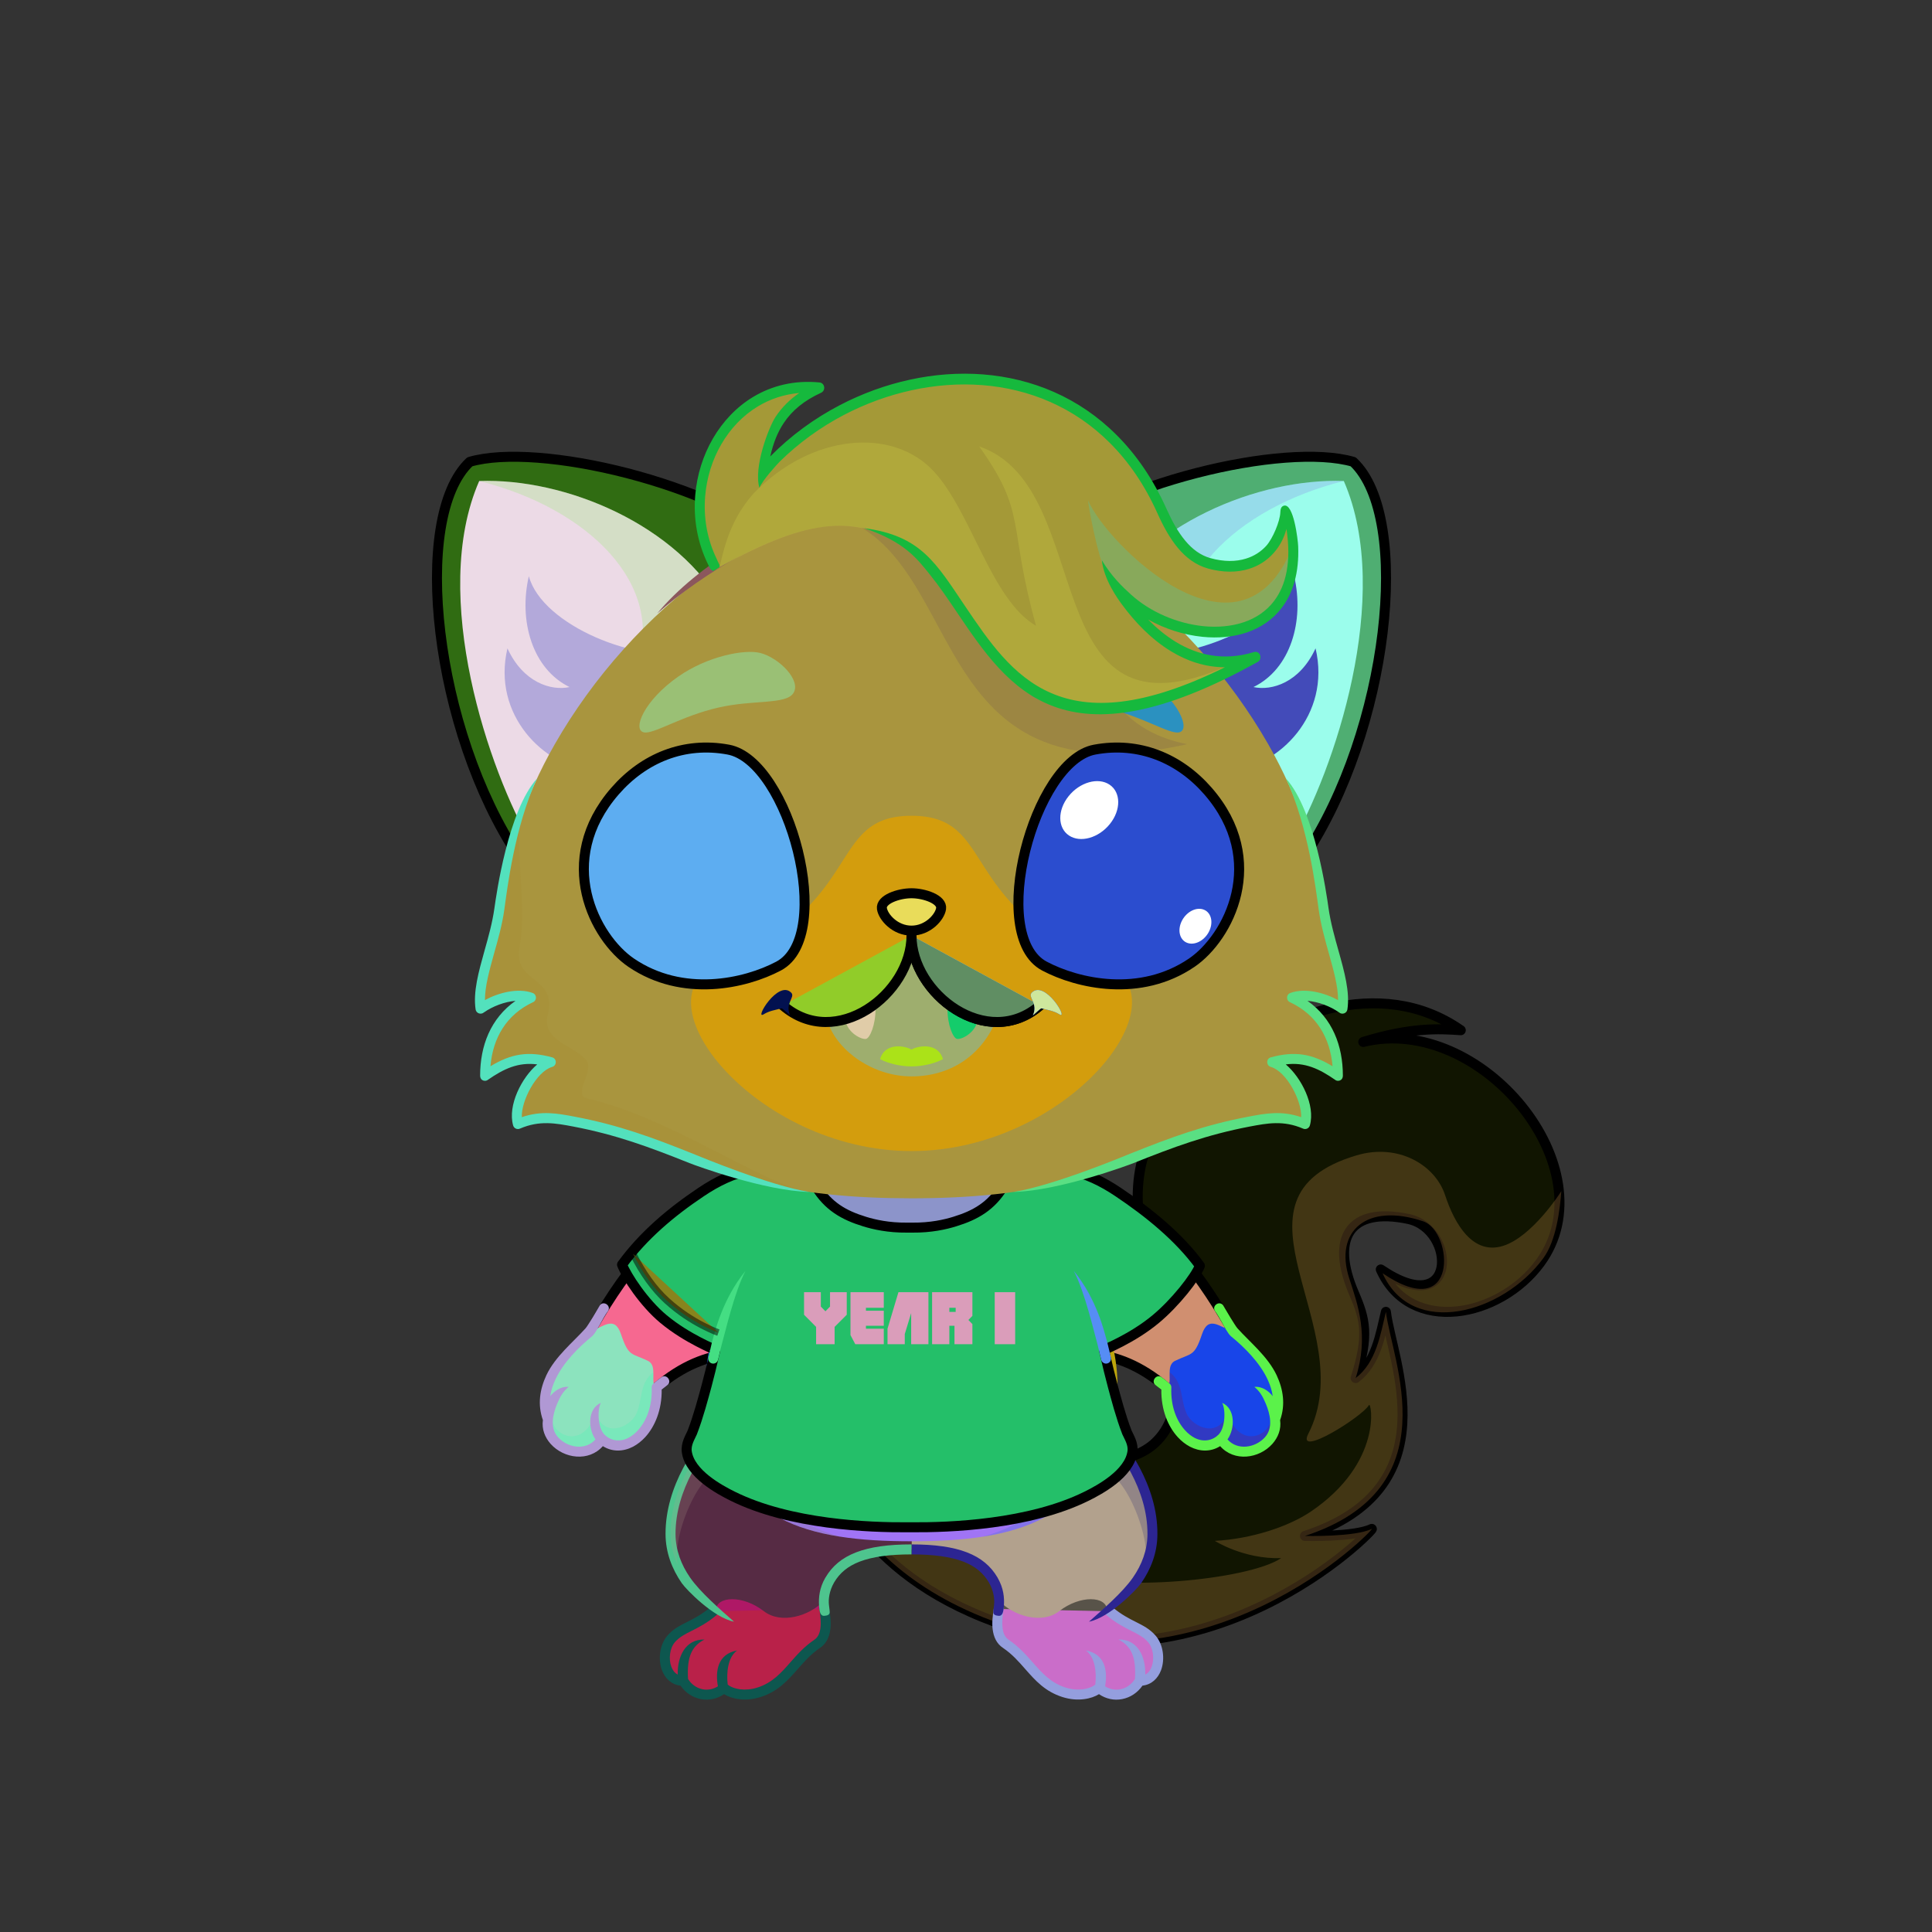 <?xml version="1.0" encoding="UTF-8"?><!DOCTYPE svg PUBLIC "-//W3C//DTD SVG 1.1//EN" "http://www.w3.org/Graphics/SVG/1.1/DTD/svg11.dtd"><!-- Creator: CorelDRAW X7 --><svg xmlns="http://www.w3.org/2000/svg" xmlns:xlink="http://www.w3.org/1999/xlink" xml:space="preserve" width="290mm" height="290mm" version="1.1" style="shape-rendering:geometricPrecision; text-rendering:geometricPrecision; image-rendering:optimizeQuality; fill-rule:evenodd; clip-rule:evenodd" viewBox="0 0 29000 29000">
 <rect x="0" y="0" width="29000" height="29000" fill="#333333" stroke="none"/>
 <defs>
  <style type="text/css">
   <![CDATA[
    .str2 {stroke:black;stroke-width:100;stroke-linejoin:round;stroke-opacity:0.502}
    .str3 {stroke:black;stroke-width:150}
    .str0 {stroke:black;stroke-width:150;stroke-linecap:round;stroke-linejoin:round}
    .str1 {stroke:black;stroke-width:150;stroke-linecap:round;stroke-linejoin:round}
    .fil1 {fill:none}
    .fil21 {fill:none}
    .fil35 {fill:black}
    .fil39 {fill:black}
    .fil36 {fill:#FF9999}
    .fil44 {fill:white}
    .fil22 {fill:black;fill-rule:nonzero}
    .fil5 {fill:black;fill-rule:nonzero}
    .fil23 {fill:white;fill-rule:nonzero}
    .fil19 {fill:white;fill-opacity:0.169}
    .fil20 {fill:black;fill-opacity:0.2}
    .fil4 {fill:black;fill-opacity:0.2}
    .fil7 {fill:#7A7964;fill-opacity:0.2}
    .fil50 {fill:#993366;fill-opacity:0.2}
    .fil16 {fill:white;fill-opacity:0.2}
    .fil18 {fill:black;fill-opacity:0.251}
    .fil2 {fill:#7A7964;fill-opacity:0.251}
    .fil31 {fill:#7A7964;fill-opacity:0.302}
    .fil17 {fill:black;fill-opacity:0.302}
    .fil41 {fill:black;fill-opacity:0.502}
    .fil49 {fill:url(#id0)}
    .fil34 {fill:url(#id1)}
    .fil32 {fill:url(#id2)}
    .fil33 {fill:url(#id3)}
    .fil15 {fill:url(#id4)}
    .fil29 {fill:url(#id5)}
    .fil28 {fill:url(#id6)}
    .fil46 {fill:url(#id7)}
    .fil42 {fill:url(#id8)}
    .fil8 {fill:url(#id9)}
    .fil3 {fill:url(#id10)}
    .fil43 {fill:url(#id11)}
    .fil47 {fill:url(#id12)}
    .fil13 {fill:url(#id13)}
    .fil11 {fill:url(#id14)}
    .fil48 {fill:url(#id15)}
    .fil45 {fill:url(#id16)}
    .fil40 {fill:url(#id17)}
    .fil38 {fill:url(#id18)}
    .fil37 {fill:url(#id19)}
    .fil26 {fill:url(#id20)}
    .fil14 {fill:url(#id21)}
    .fil25 {fill:url(#id22)}
    .fil24 {fill:url(#id23)}
    .fil27 {fill:url(#id24)}
    .fil6 {fill:url(#id25)}
    .fil10 {fill:url(#id26)}
    .fil9 {fill:url(#id27)}
    .fil30 {fill:url(#id28)}
    .fil0 {fill:url(#id29)}
    .fil12 {fill:url(#id30)}
   ]]>
  </style>
  <linearGradient id="id0" gradientUnits="userSpaceOnUse" x1="16519" y1="5368.48" x2="13397.2" y2="10973.6">
   <stop offset="0" style="stop-opacity:1; stop-color:#F59DDF"/>
   <stop offset="1" style="stop-opacity:1; stop-color:#E05EBF"/>
  </linearGradient>
  <linearGradient id="id1" gradientUnits="userSpaceOnUse" xlink:href="#id0" x1="16709.4" y1="9707.44" x2="16484.9" y2="11073.5">
  </linearGradient>
  <linearGradient id="id2" gradientUnits="userSpaceOnUse" x1="13681.9" y1="12245.2" x2="13681.9" y2="17278">
   <stop offset="0" style="stop-opacity:1; stop-color:#FEFEFE"/>
   <stop offset="0.659" style="stop-opacity:1; stop-color:#FEFEFE"/>
   <stop offset="1" style="stop-opacity:1; stop-color:#F2F1ED"/>
  </linearGradient>
  <linearGradient id="id3" gradientUnits="userSpaceOnUse" xlink:href="#id0" x1="10878.9" y1="9707.41" x2="10654.4" y2="11073.5">
  </linearGradient>
  <linearGradient id="id4" gradientUnits="userSpaceOnUse" x1="16881.2" y1="18326.1" x2="10426.5" y2="22140.2">
   <stop offset="0" style="stop-opacity:1; stop-color:#4B4C6E"/>
   <stop offset="0.502" style="stop-opacity:1; stop-color:#4B4C6E"/>
   <stop offset="1" style="stop-opacity:1; stop-color:#24263F"/>
  </linearGradient>
  <linearGradient id="id5" gradientUnits="userSpaceOnUse" xlink:href="#id2" x1="18389.9" y1="8649.03" x2="18389.9" y2="11566.2">
  </linearGradient>
  <linearGradient id="id6" gradientUnits="userSpaceOnUse" xlink:href="#id2" x1="8974" y1="8649.03" x2="8974" y2="11566.2">
  </linearGradient>
  <linearGradient id="id7" gradientUnits="userSpaceOnUse" x1="15278.9" y1="13058.1" x2="18308.6" y2="13058.1">
   <stop offset="0" style="stop-opacity:1; stop-color:#453EC7"/>
   <stop offset="0.502" style="stop-opacity:1; stop-color:#F59DDF"/>
   <stop offset="1" style="stop-opacity:1; stop-color:#453EC7"/>
  </linearGradient>
  <linearGradient id="id8" gradientUnits="userSpaceOnUse" xlink:href="#id7" x1="9055.3" y1="13058.1" x2="12085" y2="13058.1">
  </linearGradient>
  <linearGradient id="id9" gradientUnits="userSpaceOnUse" xlink:href="#id2" x1="11184" y1="23752.4" x2="11184" y2="25437.5">
  </linearGradient>
  <linearGradient id="id10" gradientUnits="userSpaceOnUse" xlink:href="#id2" x1="16179.9" y1="23752.4" x2="16179.9" y2="25437.5">
  </linearGradient>
  <linearGradient id="id11" gradientUnits="userSpaceOnUse" x1="10316" y1="11494.4" x2="10951.1" y2="14182.5">
   <stop offset="0" style="stop-opacity:1; stop-color:black"/>
   <stop offset="1" style="stop-opacity:1; stop-color:#453EC7"/>
  </linearGradient>
  <linearGradient id="id12" gradientUnits="userSpaceOnUse" xlink:href="#id11" x1="17047.8" y1="11494.4" x2="16412.8" y2="14182.5">
  </linearGradient>
  <linearGradient id="id13" gradientUnits="userSpaceOnUse" xlink:href="#id2" x1="9155.66" y1="19875.5" x2="8885.28" y2="21782.8">
  </linearGradient>
  <linearGradient id="id14" gradientUnits="userSpaceOnUse" xlink:href="#id2" x1="18208.2" y1="19875.5" x2="18478.6" y2="21782.8">
  </linearGradient>
  <linearGradient id="id15" gradientUnits="userSpaceOnUse" x1="13681.9" y1="13407.9" x2="13681.9" y2="13968.6">
   <stop offset="0" style="stop-opacity:1; stop-color:#FFCCCC"/>
   <stop offset="1" style="stop-opacity:1; stop-color:#DB9092"/>
  </linearGradient>
  <linearGradient id="id16" gradientUnits="userSpaceOnUse" x1="16542.4" y1="14683.6" x2="17344.5" y2="11312.6">
   <stop offset="0" style="stop-opacity:1; stop-color:#453EC7"/>
   <stop offset="1" style="stop-opacity:1; stop-color:black"/>
  </linearGradient>
  <linearGradient id="id17" gradientUnits="userSpaceOnUse" xlink:href="#id16" x1="10821.5" y1="14683.6" x2="10019.4" y2="11312.6">
  </linearGradient>
  <linearGradient id="id18" gradientUnits="userSpaceOnUse" x1="12916.3" y1="15132.9" x2="12916.3" y2="15595.2">
   <stop offset="0" style="stop-opacity:1; stop-color:#CFCFCF"/>
   <stop offset="0.569" style="stop-opacity:1; stop-color:white"/>
   <stop offset="1" style="stop-opacity:1; stop-color:#FEFEFE"/>
  </linearGradient>
  <linearGradient id="id19" gradientUnits="userSpaceOnUse" xlink:href="#id18" x1="14447.5" y1="15132.9" x2="14447.5" y2="15595.2">
  </linearGradient>
  <linearGradient id="id20" gradientUnits="userSpaceOnUse" x1="19619.1" y1="7429.36" x2="16705.9" y2="12287.7">
   <stop offset="0" style="stop-opacity:1; stop-color:#FAF9F5"/>
   <stop offset="0.502" style="stop-opacity:1; stop-color:#E8E4D8"/>
   <stop offset="1" style="stop-opacity:1; stop-color:#C4C1AE"/>
  </linearGradient>
  <linearGradient id="id21" gradientUnits="userSpaceOnUse" x1="13681.9" y1="17759.2" x2="13681.9" y2="23134.9">
   <stop offset="0" style="stop-opacity:1; stop-color:#E8E5DA"/>
   <stop offset="0.569" style="stop-opacity:1; stop-color:#FAF8F0"/>
   <stop offset="1" style="stop-opacity:1; stop-color:white"/>
  </linearGradient>
  <linearGradient id="id22" gradientUnits="userSpaceOnUse" x1="6910.96" y1="8903" x2="10868.6" y2="10975.9">
   <stop offset="0" style="stop-opacity:1; stop-color:#F5E2E2"/>
   <stop offset="1" style="stop-opacity:1; stop-color:#C49D9D"/>
  </linearGradient>
  <linearGradient id="id23" gradientUnits="userSpaceOnUse" xlink:href="#id20" x1="7744.9" y1="7429.36" x2="10658.1" y2="12287.7">
  </linearGradient>
  <linearGradient id="id24" gradientUnits="userSpaceOnUse" xlink:href="#id22" x1="20452.7" y1="8903.06" x2="16495.3" y2="10975.8">
  </linearGradient>
  <linearGradient id="id25" gradientUnits="userSpaceOnUse" xlink:href="#id21" x1="15490.3" y1="24284.1" x2="15490.3" y2="21188.2">
  </linearGradient>
  <linearGradient id="id26" gradientUnits="userSpaceOnUse" xlink:href="#id21" x1="16681.1" y1="20937.2" x2="16681.1" y2="17708.7">
  </linearGradient>
  <linearGradient id="id27" gradientUnits="userSpaceOnUse" xlink:href="#id21" x1="11873.5" y1="24284.1" x2="11873.5" y2="21188.2">
  </linearGradient>
  <linearGradient id="id28" gradientUnits="userSpaceOnUse" xlink:href="#id21" x1="13681.9" y1="17987" x2="13681.9" y2="7485">
  </linearGradient>
  <linearGradient id="id29" gradientUnits="userSpaceOnUse" xlink:href="#id21" x1="17867.6" y1="24650.5" x2="17867.6" y2="15060.5">
  </linearGradient>
  <linearGradient id="id30" gradientUnits="userSpaceOnUse" xlink:href="#id21" x1="10496.9" y1="21045.5" x2="10868.6" y2="17600.4">
  </linearGradient>
 </defs>
 <g id="Tail">
  <path class="fil0" d="M20726 19055c1153,782 1139,-605 413,-758 -884,-185 -1172,289 -814,1118 166,383 228,633 24,1270 311,-237 373,-660 454,-994 85,725 975,2647 -1215,3364 0,0 748,19 1003,-106 84,-41 -2502,2675 -5840,1324 -1993,-806 -2239,-2174 -2423,-2174 -20,0 436,-1115 1354,-755 1019,399 2971,967 3661,309 854,-813 -267,-2776 -266,-3680 1,-902 464,-1445 1133,-1967 958,-748 2498,-1392 3717,-542 -331,-24 -752,-43 -1464,176 1771,-433 3687,1908 2655,3315 -606,826 -1949,1088 -2392,100z" style="fill:#7309d1"/>
  <path class="fil1 str0" d="M20726 19055c1153,782 1139,-605 413,-758 -884,-185 -1172,289 -814,1118 166,383 228,633 24,1270 311,-237 373,-660 454,-994 85,725 975,2647 -1215,3364 0,0 748,19 1003,-106 84,-41 -2502,2675 -5840,1324 -1993,-806 -2239,-2174 -2423,-2174 -20,0 436,-1115 1354,-755 1019,399 2971,967 3661,309 854,-813 -267,-2776 -266,-3680 1,-902 464,-1445 1133,-1967 958,-748 2498,-1392 3717,-542 -331,-24 -752,-43 -1464,176 1771,-433 3687,1908 2655,3315 -606,826 -1949,1088 -2392,100z" style="fill:#111501"/>
  <path class="fil2" d="M20753 19112c1153,782 1062,-626 611,-779 -856,-289 -1339,154 -1112,854 129,397 301,861 97,1498 311,-237 373,-660 454,-994 85,725 975,2647 -1215,3364 0,0 748,19 1003,-106 84,-41 -2502,2675 -5840,1324 -668,-270 -1139,-603 -1478,-927 481,-594 2073,20 2690,264 741,294 2770,111 3268,-222 -561,19 -996,-259 -996,-259 555,-30 1108,-215 1440,-439 1092,-739 909,-1665 873,-1599 -95,171 -1101,803 -910,431 813,-1589 -1428,-3539 725,-4180 626,-186 1180,145 1328,596 148,450 423,901 868,764 438,-135 866,-803 877,-822 -21,274 -74,739 -271,1007 -606,827 -1969,1213 -2412,225z" style="fill:#d59a4c"/>
 </g>
 <g id="RightFoot">
  <path class="fil3" d="M17107 25230c-124,214 -404,285 -611,106 -71,70 -277,145 -526,65 -410,-131 -508,-461 -851,-710 -221,-159 -124,-477 -114,-668 364,340 783,-165 1076,-248 374,-102 737,158 534,413 199,95 520,237 673,411 169,192 121,631 -181,631z" style="fill:#585349"/>
  <path class="fil4" d="M17107 25230c-124,214 -404,285 -611,106 -71,70 -277,145 -526,65 -410,-131 -518,-492 -872,-726 -156,-103 -135,-387 -103,-573 18,-14 37,-27 56,-38 -60,533 1445,1528 1433,860 214,342 596,186 545,-150 127,134 271,-14 143,-274 182,62 215,288 209,441 -17,153 -106,289 -274,289z" style="fill:#5d2e33"/>
  <path class="fil1" d="M16655 24186c278,231 480,239 633,413 169,192 121,631 -181,631 -124,214 -404,285 -611,106 -71,70 -277,145 -526,65 -410,-131 -520,-489 -872,-726 -156,-105 -138,-331 -109,-524" style="fill:#ca6dc9"/>
  <path class="fil5" d="M16703 24128c-31,-26 -78,-22 -105,10 -27,31 -22,79 9,105 144,120 266,182 373,236 100,50 184,92 252,169 81,92 97,256 55,370 -18,49 -49,94 -96,118 7,-269 -115,-534 -402,-526 186,95 268,253 247,592 -49,79 -127,137 -220,155 -79,15 -160,-2 -228,-45 38,-218 10,-484 -289,-538 139,98 163,330 142,511 -32,29 -98,60 -189,72 -75,9 -164,4 -260,-27 -221,-71 -352,-219 -489,-375 -104,-118 -211,-239 -363,-342 -57,-38 -82,-102 -91,-176 -11,-85 -1,-183 13,-274 15,-98 -130,-119 -144,-22 -16,102 -31,212 -18,314 14,114 57,216 157,282 136,92 236,206 333,317 151,171 295,335 557,419 119,38 230,44 323,32 93,-11 171,-41 226,-75 103,70 225,98 348,74 125,-24 233,-98 305,-202 136,-15 232,-107 279,-232 61,-166 34,-387 -84,-521 -86,-98 -183,-147 -296,-204 -100,-50 -214,-108 -345,-217z" style="fill:#949ede"/>
 </g>
 <g id="RightLeg">
  <path class="fil6" d="M13682 23259c428,0 1377,183 1321,776 215,222 637,350 896,149 312,-243 712,-232 720,-12 370,-265 678,-701 680,-1146 2,-860 -666,-1598 -969,-1838 -621,860 -1470,1269 -2648,1328l0 743z" style="fill:#b2a18d"/>
  <path class="fil7" d="M17192 23490c67,-148 106,-305 107,-464 2,-775 -541,-1451 -869,-1752l-157 727c26,48 52,95 79,143 387,-413 947,879 840,1346z" style="fill:#18176a"/>
  <path class="fil5" d="M14990 24254c62,5 73,-66 79,-154 8,-118 -4,-261 -94,-417 0,-1 -1,-3 -2,-4 -100,-171 -247,-296 -460,-378 -208,-80 -478,-119 -831,-119l0 150c335,0 588,36 777,108 180,69 302,173 385,314 0,2 1,3 2,4 67,116 86,244 75,332 -9,68 -10,89 -11,105 -4,48 44,56 80,59zm1296 -3006c175,140 477,451 691,859 144,272 248,587 247,919 -1,245 -87,464 -218,653 -154,223 -454,481 -660,663 306,-60 713,-477 783,-578 147,-211 244,-458 244,-738 2,-360 -110,-698 -263,-989 -227,-430 -547,-760 -734,-907l-46 58 -44 60 0 0z" style="fill:#2c2592"/>
 </g>
 <g id="LeftFoot">
  <path class="fil8" d="M10257 25230c124,214 404,285 611,106 71,70 277,145 526,65 410,-131 508,-461 851,-710 221,-159 124,-477 114,-668 -364,340 -783,-165 -1076,-248 -374,-102 -737,158 -535,413 -198,95 -519,237 -672,411 -169,192 -121,631 181,631z" style="fill:#af1866"/>
  <path class="fil4" d="M10257 25230c124,214 404,285 611,106 71,70 277,145 526,65 410,-131 518,-492 871,-726 157,-103 136,-387 103,-573 -17,-14 -36,-27 -55,-38 60,533 -1445,1528 -1434,860 -213,342 -595,186 -544,-150 -127,134 -271,-14 -143,-274 -182,62 -215,288 -209,441 17,153 106,289 274,289z" style="fill:#37c1b5"/>
  <path class="fil1" d="M10708 24186c-277,231 -480,239 -632,413 -169,192 -121,631 181,631 124,214 404,285 611,106 71,70 277,145 526,65 410,-131 520,-489 871,-726 156,-105 139,-331 110,-524" style="fill:#b92149"/>
  <path class="fil5" d="M10660 24128c32,-26 79,-22 106,10 26,31 22,79 -10,105 -143,120 -266,182 -373,236 -99,50 -183,92 -251,169 -81,92 -97,256 -55,370 18,49 49,94 96,118 -7,-269 115,-534 402,-526 -186,95 -268,253 -247,592 49,79 127,137 220,155 79,15 160,-2 228,-45 -39,-218 -11,-484 289,-538 -139,98 -163,330 -142,511 31,29 98,60 189,72 75,9 163,4 259,-27 222,-71 353,-219 490,-375 104,-118 210,-239 363,-342 56,-38 82,-102 91,-176 11,-85 0,-183 -14,-274 -14,-98 131,-119 145,-22 16,102 31,212 18,314 -14,114 -58,216 -157,282 -136,92 -236,206 -333,317 -151,171 -296,335 -557,419 -119,38 -230,44 -323,32 -93,-11 -171,-41 -226,-75 -103,70 -226,98 -349,74 -124,-24 -233,-98 -304,-202 -136,-15 -232,-107 -279,-232 -61,-166 -34,-387 84,-521 86,-98 183,-147 296,-204 100,-50 214,-108 344,-217z" style="fill:#0d574f"/>
 </g>
 <g id="LeftLeg">
  <path class="fil9" d="M13682 23259c-428,0 -1377,183 -1321,776 -215,222 -637,350 -896,149 -312,-243 -712,-232 -720,-12 -370,-265 -679,-701 -680,-1146 -2,-860 666,-1598 969,-1838 621,860 1470,1269 2648,1328l0 743z" style="fill:#562b44"/>
  <path class="fil5" d="M12374 24254c-62,5 -74,-66 -80,-154 -7,-118 4,-261 94,-417 1,-1 2,-3 3,-4 100,-171 247,-296 460,-378 208,-80 478,-119 831,-119l0 150c-335,0 -588,36 -777,108 -180,69 -303,173 -385,314 -1,2 -1,3 -2,4 -67,116 -86,244 -75,332 9,68 10,89 11,105 4,48 -44,56 -80,59zm-1296 -3006c-176,140 -477,451 -692,859 -143,272 -247,587 -246,919 1,245 87,464 218,653 154,223 454,481 660,663 -306,-60 -713,-477 -784,-578 -146,-211 -243,-458 -244,-738 -1,-360 110,-698 264,-989 226,-430 547,-760 734,-907l46 58 44 60 0 0z" style="fill:#4ec48e"/>
  <path class="fil7" d="M10172 23490c-67,-148 -106,-305 -107,-464 -2,-775 540,-1451 869,-1752l157 727c-26,48 -53,95 -79,143 -388,-413 -947,879 -840,1346z" style="fill:#aca38c"/>
 </g>
 <g id="RightHand">
  <animateTransform type="translate" values="0;0 200;0;0 200;0;0 200;0;0 200;0" dur="10" repeatCount="indefinite" additive="sum" attributeName="transform"/>
  <path class="fil10" d="M16231 17709c1007,345 1819,1401 2257,2165 289,504 -636,1265 -911,1014 -627,-574 -1209,-620 -1689,-543 -742,120 -1353,-1920 -931,-2545 422,-21 934,-40 1274,-91z" style="fill:#56228a"/>
  <path class="fil7" d="M17512 20830c-602,-518 -1160,-559 -1624,-485 -171,28 -335,-59 -481,-217 -325,-472 753,-1098 1039,-656 261,403 734,847 1111,1126 -2,93 16,193 -45,232l0 0 0 0z" style="fill:#0d3f68"/>
  <path class="fil1 str1" d="M16477 20333c340,47 711,200 1100,555 275,251 1152,-509 864,-1013 -438,-763 -1203,-1821 -2210,-2166 -90,-31 -172,-59 -246,-84" style="fill:#d08f70"/>
 </g>
 <g id="RightPaw">
  <animateTransform type="translate" values="0;0 200;0;0 200;0;0 200;0;0 200;0" dur="10" repeatCount="indefinite" additive="sum" attributeName="transform"/>
  <g id="_2608143604992">
   <path class="fil11" d="M17501 20836c-31,672 506,1059 828,766 253,397 884,103 809,-293 203,-535 -266,-1036 -634,-1325 -198,-64 -364,-248 -462,44 -114,341 -157,279 -402,398 -164,79 -11,352 -139,410z" style="fill:#1845e9"/>
   <path class="fil4" d="M17501 20836c-31,672 506,1059 828,766 341,429 911,24 753,-293 -65,297 -520,408 -657,-118 -113,412 -522,237 -614,26 -96,-216 -45,-462 -254,-619 -2,93 16,193 -45,232l0 0 0 1c-2,0 -3,1 -5,2l0 0 0 0 0 0 0 0 -1 1 0 0 0 0c-2,1 -3,2 -5,2z" style="fill:#980b2a"/>
   <path class="fil5" d="M17437 20673c-79,-58 -168,63 -89,121 29,21 57,43 84,65 -4,302 99,551 246,712 55,61 118,109 183,144 146,76 312,82 454,-8 209,238 583,191 784,-34 86,-97 135,-221 116,-357 83,-234 46,-463 -52,-673 -133,-282 -403,-498 -588,-704 -34,-37 -181,-286 -215,-345 -58,-79 -178,10 -120,89 36,48 75,120 112,186 6,12 81,153 124,188 201,164 431,392 551,649 38,81 65,165 77,251 -53,-69 -156,-152 -275,-139 81,67 126,143 171,252 66,158 113,363 -12,503 -142,159 -412,205 -563,33 116,-164 118,-464 -80,-548 55,102 48,374 -55,477 -86,86 -222,119 -360,47 -49,-26 -97,-63 -141,-112 -129,-140 -218,-365 -207,-639 2,-22 -6,-44 -23,-60 -37,-34 -82,-68 -122,-98z" style="fill:#5bf24a"/>
  </g>
 </g>
 <g id="LeftHand">
  <animateTransform type="translate" values="0;0 200;0;0 200;0;0 200;0;0 200;0" dur="10" repeatCount="indefinite" additive="sum" attributeName="transform"/>
  <path class="fil12" d="M11133 17709c-1007,345 -1819,1401 -2257,2165 -289,504 636,1265 911,1014 627,-574 1209,-620 1689,-543 742,120 1352,-1920 931,-2545 -422,-21 -934,-40 -1274,-91z" style="fill:#e5d55e"/>
  <path class="fil7" d="M9852 20830c602,-518 1160,-559 1624,-485 171,28 335,-59 481,-217 325,-472 -753,-1098 -1039,-656 -261,403 -734,847 -1111,1126 2,93 -16,193 45,232l0 0 0 0z" style="fill:#8b94b9"/>
  <path class="fil1 str1" d="M10887 20333c-340,47 -711,200 -1100,555 -275,251 -1153,-509 -864,-1013 438,-763 1203,-1821 2210,-2166 90,-31 171,-59 246,-84" style="fill:#f66890"/>
 </g>
 <g id="LeftPaw">
  <animateTransform type="translate" values="0;0 200;0;0 200;0;0 200;0;0 200;0" dur="10" repeatCount="indefinite" additive="sum" attributeName="transform"/>
  <path class="fil13" d="M9863 20836c31,672 -506,1059 -828,766 -253,397 -884,103 -809,-293 -203,-535 266,-1036 634,-1325 198,-64 364,-248 462,44 114,341 157,279 402,398 164,79 11,352 139,410z" style="fill:#8ce3be"/>
  <path class="fil7" d="M9863 20836c31,672 -506,1059 -828,766 -341,429 -911,24 -754,-293 66,297 521,408 658,-118 113,412 522,237 614,26 95,-216 45,-462 254,-619 2,93 -16,193 45,232l0 0 0 1c2,0 3,1 5,2l0 0 0 0 0 0 0 0 0 1 1 0 0 0c1,1 3,2 5,2z" style="fill:#2ffbb0"/>
  <path class="fil5" d="M9927 20673c79,-58 168,63 88,121 -28,21 -56,43 -83,65 4,302 -100,551 -246,712 -56,61 -118,109 -183,144 -146,76 -312,82 -454,-8 -209,238 -583,191 -784,-34 -86,-97 -135,-221 -116,-357 -83,-234 -46,-463 52,-673 133,-282 403,-498 588,-704 34,-37 180,-286 214,-345 59,-79 179,10 121,89 -36,48 -76,120 -112,186 -6,12 -81,153 -124,188 -201,164 -431,392 -551,649 -38,81 -66,165 -77,251 53,-69 156,-152 275,-139 -81,67 -126,143 -172,252 -65,158 -113,363 13,503 142,159 412,205 562,33 -115,-164 -117,-464 81,-548 -55,102 -48,374 55,477 86,86 222,119 359,47 50,-26 98,-63 142,-112 128,-140 218,-365 207,-639 -2,-22 6,-44 23,-60 37,-34 81,-68 122,-98z" style="fill:#b098d4"/>
 </g>
 <g id="Body">
  <animateTransform type="translate" values="0;0 200;0;0 200;0;0 200;0;0 200;0" dur="10" repeatCount="indefinite" additive="sum" attributeName="transform"/>
  <path class="fil14" d="M13682 23135c-1548,0 -2752,-291 -2993,-1956 -147,-1014 391,-2287 991,-3420 634,80 1289,123 2002,142 713,-19 1367,-62 2002,-142 600,1133 1137,2406 991,3420 -242,1665 -1445,1956 -2993,1956z" style="fill:#a074f5"/>
  <path class="fil7" d="M12621 23067c-1016,-156 -1749,-629 -1932,-1888 -75,-519 29,-1106 229,-1707 -223,2001 402,3257 1703,3595z" style="fill:#798468"/>
  <path class="fil5" d="M11012 22144c-250,-321 -348,-641 -397,-954 -59,-377 -24,-998 184,-1320 -78,421 -93,905 -36,1298 50,341 104,572 249,976z" style="fill:#1f67fe"/>
  <path class="fil7" d="M14743 23067c1016,-156 1749,-629 1932,-1888 75,-519 -29,-1106 -229,-1707 223,2001 -402,3257 -1703,3595z" style="fill:#186fc3"/>
  <path class="fil5" d="M16352 22144c250,-321 347,-641 397,-954 59,-377 24,-998 -184,-1320 78,421 93,905 36,1298 -50,341 -104,572 -249,976z" style="fill:#bda50c"/>
 </g>
 <g id="Tshirt">
  <animateTransform type="translate" values="0;0 200;0;0 200;0;0 200;0;0 200;0" dur="10" repeatCount="indefinite" additive="sum" attributeName="transform"/>
  <path class="fil15" d="M17947 19009c-464,-635 -1184,-1271 -1491,-1314 -218,-32 -543,-154 -543,-154 -43,0 -168,-3 -325,29 -153,28 -263,23 -523,95 -29,50 -123,301 -191,376 -168,175 -360,239 -546,296 -139,43 -357,93 -632,90 -14,0 -28,0 -42,0 -14,0 -28,0 -42,0 -275,3 -493,-47 -632,-90 -186,-57 -379,-121 -546,-296 -68,-75 -162,-326 -191,-376 -260,-72 -370,-67 -524,-95 -157,-32 -282,-29 -325,-29 0,0 -324,122 -542,154 -307,43 -1027,679 -1492,1314 102,225 271,472 503,704 400,389 747,489 824,586 -36,264 -42,359 -81,502 -47,171 -122,460 -215,700 -28,67 -99,171 -82,292 47,329 493,568 686,664 864,429 2056,472 2627,468l32 0 31 0c571,4 1764,-39 2628,-468 193,-96 639,-335 685,-664 18,-121 -53,-225 -82,-292 -93,-240 -168,-529 -214,-700 -39,-143 -45,-238 -81,-502 77,-97 424,-197 824,-586 232,-232 400,-479 502,-704z" style="fill:#61056e"/>
  <path class="fil16" d="M16092 17639c0,0 1799,1088 1205,2083 536,-400 650,-713 650,-713 -589,-898 -1724,-1398 -1855,-1370z" style="fill:#ac3eae"/>
  <path class="fil17" d="M11261 17588c0,0 -1285,786 -1380,1623 247,244 532,366 925,342 -114,-223 -298,-643 -398,-1194 87,130 345,745 532,873 -30,-416 -14,-537 -148,-880 281,278 356,511 350,762 -1,42 -112,249 -131,289 -81,139 -170,589 -235,753 -147,113 -564,-164 -882,-397 -322,-236 -455,-486 -552,-750 -30,-84 88,-172 191,-255 622,-739 1594,-1154 1728,-1166z" style="fill:#c0780e"/>
  <path class="fil18" d="M16484 19553c114,-223 297,-643 398,-1194 -87,130 -345,745 -533,873 31,-416 14,-537 148,-880 -281,278 -355,511 -350,762 1,42 113,249 132,289 81,139 169,589 234,753 148,113 564,-164 883,-397 321,-236 454,-486 551,-750 46,-126 -244,-263 -314,-373 36,153 -14,334 -112,451 -273,326 -583,494 -1037,466z" style="fill:#67e236"/>
  <path class="fil19" d="M16741 20656c0,0 2,413 19,667 3,45 -156,584 -583,905 574,-323 702,-771 709,-719 17,132 92,270 92,270 0,0 -82,204 -353,415 -462,358 -1413,785 -2512,692 -454,-39 2813,-45 2495,-2613 -13,-102 132,496 133,383z" style="fill:#24865e"/>
  <path class="fil20" d="M11061 19386c-693,2522 2525,4150 5070,3111 -1698,719 -5016,648 -5785,-728 -6,-177 94,-298 128,-505 104,-631 414,-1554 587,-1878z" style="fill:#4c64b9"/>
  <path class="fil21 str2" d="M12018 17752c0,0 261,882 1657,885 1395,4 1691,-918 1691,-918" style="fill:#8c94ca"/>
  <path class="fil21 str2" d="M16523 20003c0,0 397,-137 772,-478 194,-177 371,-425 507,-704" style="fill:#b26d06"/>
  <path class="fil21 str2" d="M10479 21363c0,0 -89,1259 3203,1259 3291,0 3174,-1243 3174,-1243" style="fill:#5bf4f5"/>
  <path class="fil1 str0" d="M9337 18983c320,-438 737,-789 1187,-1090 480,-323 973,-468 1639,-285 18,32 16,92 88,206 180,289 408,425 729,523 139,43 357,93 632,90 14,0 28,0 42,0 14,0 28,0 42,0 275,3 493,-47 632,-90 321,-98 549,-234 729,-523 71,-114 70,-174 88,-206 666,-183 1159,-38 1639,285 449,301 907,668 1227,1106 -68,174 -370,557 -662,800 -359,299 -777,456 -778,467 59,253 92,392 131,535 46,171 121,460 214,700 29,67 100,171 82,292 -46,329 -492,568 -685,664 -864,429 -2057,472 -2628,468l-31 0 -32 0c-571,4 -1763,-39 -2627,-468 -193,-96 -639,-335 -686,-664 -17,-121 54,-225 82,-292 93,-240 168,-529 215,-700 39,-143 72,-282 131,-535 -1,-11 -419,-168 -778,-467 -293,-243 -554,-642 -622,-816z" style="fill:#24bf69"/>
  <path class="fil22" d="M16118 19077c348,426 458,916 501,1066 14,48 45,195 55,229 12,39 -11,81 -50,93 -40,12 -82,-11 -94,-51 -11,-39 -42,-184 -55,-230 -51,-179 -192,-795 -357,-1107z" style="fill:#568df4"/>
  <path class="fil22" d="M11190 19077c-348,426 -459,916 -502,1066 -13,48 -44,195 -54,229 -12,39 11,81 50,93 40,12 82,-11 93,-51 12,-39 42,-184 56,-230 51,-179 192,-795 357,-1107z" style="fill:#44de83"/>
  <path class="fil21 str2" d="M10783 20003c0,0 -398,-137 -772,-478 -195,-177 -371,-425 -508,-704" style="fill:#88841d"/>
  <path class="fil23" d="M12069 19735l0 -339 252 0 0 216 69 71 69 -71 0 -216 251 0 0 339 -182 182 0 260 -278 0 0 -260 -181 -182zm697 305l0 -644 500 0 0 234 -268 0 0 44 268 0 0 226 -268 0 0 44 268 0 0 233 -428 0 -72 -137zm720 -644l450 0 0 781 -259 0 0 -467 -96 314 0 153 -259 0 0 -233 164 -548zm1110 0l0 356 -60 61 60 62 0 302 -269 0 0 -277 -77 0 0 277 -259 0 0 -781 605 0zm-346 296l95 0 0 -62 -95 0 0 62zm988 -296l0 781 -307 0 0 -781 307 0z" style="fill:#da9dba"/>
 </g>
 <g id="Ears">
  <animateTransform type="translate" values="0;0 200;0;0 200;0;0 200;0;0 200;0" dur="10" repeatCount="indefinite" additive="sum" attributeName="transform"/>
  <path class="fil24 str0" d="M7787 12861c-1265,-1896 -1627,-5094 -735,-5929 1022,-299 3669,316 4792,1306 -996,953 -3061,3670 -4057,4623z" style="fill:#306c12"/>
  <path class="fil25" d="M10872 9144c-699,-1276 -2394,-1970 -3679,-1924 -755,1729 157,4372 783,5441 170,-829 1335,-2957 2896,-3517z" style="fill:#ecdae6"/>
  <path class="fil20" d="M10872 9144c-699,-1276 -2394,-1970 -3679,-1924 1625,406 2819,1552 2357,2814 390,-391 837,-716 1322,-890z" style="fill:#77f447"/>
  <path class="fil26 str0" d="M19577 12861c1265,-1896 1627,-5094 735,-5929 -1022,-299 -3669,316 -4792,1306 996,953 3061,3670 4057,4623z" style="fill:#4fae72"/>
  <path class="fil27" d="M16492 9144c699,-1276 2394,-1970 3679,-1924 754,1729 -157,4372 -783,5441 -170,-829 -1335,-2957 -2896,-3517z" style="fill:#9bfdec"/>
  <path class="fil20" d="M16492 9144c699,-1276 2394,-1970 3679,-1924 -1625,406 -2819,1552 -2357,2814 -390,-391 -837,-716 -1322,-890z" style="fill:#835ce1"/>
  <path class="fil28" d="M10374 9782c-776,189 -2234,-388 -2436,-1133 -155,668 51,1390 611,1664 -276,60 -696,-67 -932,-581 -237,1006 557,1767 1253,1834 464,-548 1039,-1236 1504,-1784z" style="fill:#b3a9da"/>
  <path class="fil29" d="M16990 9782c776,189 2234,-388 2436,-1133 155,668 -51,1390 -611,1664 276,60 696,-67 932,-581 237,1006 -558,1767 -1253,1834 -465,-548 -1039,-1236 -1504,-1784z" style="fill:#434bb9"/>
 </g>
 <g id="Head">
  <animateTransform type="translate" values="0;0 200;0;0 200;0;0 200;0;0 200;0" dur="10" repeatCount="indefinite" additive="sum" attributeName="transform"/>
  <path class="fil30" d="M13682 7485c-2073,3 -4207,1680 -5354,3685 -467,817 -709,1603 -832,2474 -79,556 -345,1087 -283,1497 204,-147 536,-247 757,-166 -437,204 -689,610 -689,1171 368,-253 621,-303 987,-203 -260,75 -586,599 -494,929 358,-155 635,-72 958,-15 915,163 1809,643 2477,838 772,225 1635,292 2473,292 838,0 1701,-67 2473,-292 668,-195 1562,-675 2477,-838 323,-57 600,-140 958,15 92,-330 -234,-854 -494,-929 366,-100 619,-50 987,203 -1,-561 -253,-967 -689,-1171 221,-81 553,19 757,166 62,-410 -204,-941 -283,-1497 -123,-871 -365,-1657 -832,-2474 -1148,-2005 -3281,-3682 -5354,-3685z" style="fill:#a9953e"/>
  <path class="fil31" d="M7794 12355c-141,417 -235,842 -298,1289 -79,556 -345,1087 -283,1497 204,-147 536,-247 757,-166 -437,204 -689,610 -689,1171 368,-253 621,-303 987,-203 -260,75 -586,599 -494,929 358,-155 635,-72 958,-15 455,81 906,241 1325,405 328,128 1499,599 2093,630 -687,-109 -2093,-1124 -3336,-1403 -220,-50 102,-407 -8,-565 -157,-225 -685,-291 -583,-693 148,-588 -526,-463 -424,-1015 100,-539 -26,-1150 -5,-1861z" style="fill:#a58c33"/>
  <path class="fil22" d="M8061 11685c-338,733 -447,1654 -491,1969 -32,227 -94,446 -153,655 -71,256 -138,496 -138,703 201,-110 495,-189 717,-107 65,24 65,115 1,140 -395,186 -599,533 -635,960 313,-190 569,-231 926,-134 74,20 72,125 -1,144 -237,71 -465,510 -454,754 296,-102 537,-56 800,-6 653,124 1158,310 1771,556 114,46 1145,476 1746,573 -674,-17 -1699,-393 -1802,-434 -602,-241 -1102,-426 -1742,-548 -265,-50 -506,-96 -799,30 -42,20 -93,-2 -105,-48 -84,-302 130,-719 362,-915 -289,-37 -506,69 -740,231 -31,29 -115,22 -117,-62 0,-448 157,-860 531,-1123 -163,13 -344,82 -476,175 -44,37 -114,12 -123,-46 -39,-263 44,-561 134,-883 58,-205 118,-420 148,-635 30,-209 204,-1462 640,-1949z" style="fill:#53e1bd"/>
  <path class="fil32" d="M13682 12245c-1282,0 -675,1324 -2888,2218 -1280,517 548,2815 2888,2815 2340,0 4168,-2298 2888,-2815 -2213,-894 -1606,-2218 -2888,-2218z" style="fill:#d39d0d"/>
  <path class="fil5" d="M13682 7560c-408,0 -767,56 -1102,149 -949,262 -2036,899 -2715,1499 604,-730 1714,-1378 2675,-1644 348,-96 720,-154 1142,-154 421,0 794,58 1141,154 962,266 2072,914 2676,1644 -679,-600 -1766,-1237 -2715,-1499 -335,-93 -694,-149 -1102,-149z" style="fill:#8b575d"/>
  <path class="fil33" d="M9665 10993c147,32 556,-244 1122,-373 520,-119 1004,-42 1120,-213 129,-190 -212,-534 -496,-606 -234,-59 -787,47 -1226,352 -519,361 -698,802 -520,840z" style="fill:#9ac075"/>
  <path class="fil34" d="M17698 10993c-146,32 -555,-244 -1121,-373 -520,-119 -1004,-42 -1120,-213 -129,-190 212,-534 496,-606 234,-59 787,47 1226,352 519,361 698,802 519,840z" style="fill:#2b91c0"/>
  <path class="fil22" d="M19303 11685c338,733 447,1654 491,1969 32,227 94,446 152,655 72,256 139,496 139,703 -202,-110 -495,-189 -717,-107 -65,24 -65,115 -1,140 395,186 599,533 635,960 -313,-190 -569,-231 -926,-134 -74,20 -72,125 1,144 237,71 465,510 454,754 -296,-102 -538,-56 -800,-6 -653,124 -1158,310 -1771,556 -114,46 -1145,476 -1746,573 674,-17 1699,-393 1802,-434 601,-241 1102,-426 1742,-548 265,-50 506,-96 799,30 42,20 92,-2 105,-48 84,-302 -130,-719 -362,-915 289,-37 506,69 740,231 31,29 115,22 117,-62 0,-448 -157,-860 -531,-1123 163,13 344,82 476,175 44,37 114,12 123,-46 39,-263 -44,-561 -134,-883 -58,-205 -118,-420 -149,-635 -29,-209 -203,-1462 -639,-1949z" style="fill:#5adf83"/>
  <path class="fil31" d="M11988 7662c2736,65 1499,4480 5834,3508 -867,-163 -1487,-800 -1407,-1946 -1527,-1793 -2008,-2538 -4427,-1562z" style="fill:#7e664d"/>
 </g>
 <g id="Mouth">
  <animateTransform type="translate" values="0;0 200;0;0 200;0;0 200;0;0 200;0" dur="10" repeatCount="indefinite" additive="sum" attributeName="transform"/>
  <path class="fil35" d="M12431 15358c155,431 683,799 1251,799 567,0 1024,-296 1251,-799 -432,-64 -1108,-466 -1251,-1152 -143,686 -819,1088 -1251,1152z" style="fill:#9eae6e"/>
  <path class="fil36" d="M13682 16007c-165,0 -350,-43 -472,-109 81,-271 406,-190 472,-142 65,-48 391,-129 472,142 -122,66 -307,109 -472,109z" style="fill:#abe218"/>
  <path class="fil37" d="M14673 15317c-33,188 -242,292 -310,277 -55,-13 -144,-205 -141,-461 120,91 304,149 451,184z" style="fill:#14cc6b"/>
  <path class="fil38" d="M12690 15317c34,188 243,292 311,277 54,-13 144,-205 141,-461 -120,91 -304,149 -452,184z" style="fill:#e0cca8"/>
  <path class="fil1 str0" d="M15611 15092c-793,686 -1929,-172 -1929,-1050" style="fill:#dfcd9d"/>
  <path class="fil1 str0" d="M15611 15092c-793,686 -1929,-172 -1929,-1050" style="fill:#608e63"/>
  <path class="fil1 str0" d="M11752 15092c794,686 1930,-172 1930,-1050" style="fill:#91cc29"/>
  <path class="fil35" d="M15487 14900c-66,68 101,160 17,340 -4,9 118,-108 128,-105 98,27 182,36 269,90 148,92 -217,-524 -414,-325z" style="fill:#0039d9"/>
  <path class="fil35" d="M15487 14900c-66,68 101,160 17,340 -4,9 118,-108 128,-105 98,27 182,36 269,90 148,92 -217,-524 -414,-325z" style="fill:#cee79d"/>
  <path class="fil35" d="M11876 14900c67,68 -100,160 -16,340 4,9 -118,-108 -128,-105 -98,27 -182,36 -269,90 -148,92 217,-524 413,-325z" style="fill:#021150"/>
 </g>
 <g id="EyesClosed">
  <animateTransform type="translate" values="0;0 200;0;0 200;0;0 200;0;0 200;0" dur="10" repeatCount="indefinite" additive="sum" attributeName="transform"/>
  <path class="fil39" d="M12073 13691c7,321 -555,724 -1052,763 -959,75 -1761,-400 -2146,-1229 921,987 2368,969 3198,466z" style="fill:#36bd99"/>
  <path class="fil39" d="M15291 13691c-7,321 554,724 1052,763 959,75 1761,-400 2146,-1229 -921,987 -2368,969 -3198,466z" style="fill:#da1a3a"/>
 </g>
 <g id="Eyes">
  <animateTransform type="translate" values="0;0 200;0;0 200;0;0 200;0;0 200;0" dur="10" repeatCount="indefinite" additive="sum" attributeName="transform"/>
  <animate attributeName="opacity" values="0;1;1;1;1;1;1;1;1;1;1;1;1;1;1;1;1;1;1;1;1;1;1;1;1;1;1;1;1;1;1;1;1;1;1;1;1;1;1;1;1;1;1;1;1;1;1;1;1;1;1;1;1;1;1;1;1;1;1;1;1;1;1;1;1;1;1;1;1;1;1;1;1;1;1;1;1;1;1;1;1;1;1;1;0;0" dur="10" repeatCount="indefinite"/>
  <path class="fil40" d="M9474 14450c774,527 1711,317 2213,51 860,-457 159,-3080 -754,-3249 -668,-124 -1272,129 -1702,623 -908,1044 -307,2200 243,2575z" style="fill:#83c68b"/>
  <path class="fil41" d="M12064 13787c104,-940 -455,-2410 -1131,-2535 -668,-124 -1272,129 -1702,623 -280,321 -418,655 -461,974 437,-844 1221,-1290 1861,-1185 911,148 1275,1076 1421,2180 5,-19 9,-38 12,-57z" style="fill:#637a73"/>
  <path class="fil42" d="M12085 13633c-42,-877 -552,-1981 -1154,-2087 -88,-16 -176,-25 -262,-28 -460,19 -869,226 -1179,564 -829,903 -306,1916 197,2241 706,456 1587,259 2044,29 228,-114 336,-387 354,-719z" style="fill:#f900fd"/>
  <path class="fil43" d="M10334 11488c697,-163 1397,310 1562,1056 166,746 -266,1483 -963,1645 -697,163 -1397,-310 -1562,-1056 -165,-746 266,-1483 963,-1645z" style="fill:#a40d4c"/>
  <circle class="fil44" transform="matrix(1.006 -1.818 1.45 0.652 9957.27 12134.3)" r="235"/>
  <circle class="fil44" transform="matrix(0.511 -0.048 0.06 0.522 11438.1 13408.2)" r="235"/>
  <circle class="fil44" transform="matrix(0.554 -1.052 0.853 0.367 11593.1 13902.9)" r="235"/>
  <path class="fil44" d="M9383 13711c343,-35 385,-152 407,-576 21,424 64,541 407,576 -343,35 -386,152 -407,575 -22,-423 -64,-540 -407,-575z" style="fill:#faefab"/>
  <path class="fil44" d="M9308 14020c141,-14 158,-63 167,-237 9,174 26,223 168,237 -142,14 -159,63 -168,237 -9,-174 -26,-223 -167,-237z" style="fill:#e129d5"/>
  <path class="fil44" d="M10176 14029c62,-6 70,-27 74,-104 3,77 11,98 73,104 -62,7 -70,28 -73,104 -4,-76 -12,-97 -74,-104z" style="fill:#897bf0"/>
  <path class="fil44" d="M11340 14356c62,-7 70,-28 73,-104 4,76 12,97 74,104 -62,6 -70,27 -74,104 -3,-77 -11,-98 -73,-104z" style="fill:#03c53c"/>
  <path class="fil44" d="M11144 14106c62,-6 70,-27 73,-103 4,76 12,97 74,103 -62,7 -70,28 -74,104 -3,-76 -11,-97 -73,-104z" style="fill:#4ebf0d"/>
  <path class="fil1 str3" d="M9474 14450c774,527 1711,317 2213,51 860,-457 159,-3080 -754,-3249 -668,-124 -1272,129 -1702,623 -908,1044 -307,2200 243,2575z" style="fill:#5dadf1"/>
  <path class="fil45" d="M17889 14450c-773,527 -1710,317 -2212,51 -860,-457 -159,-3080 754,-3249 667,-124 1272,129 1702,623 908,1044 307,2200 -244,2575z" style="fill:#61d1be"/>
  <path class="fil41" d="M15300 13787c-104,-940 455,-2410 1131,-2535 667,-124 1272,129 1702,623 279,321 418,655 461,974 -437,-844 -1221,-1290 -1861,-1185 -911,148 -1275,1076 -1422,2180 -4,-19 -8,-38 -11,-57z" style="fill:#d24750"/>
  <path class="fil46" d="M15279 13633c42,-877 552,-1981 1154,-2087 88,-16 176,-25 262,-28 459,19 869,226 1179,564 829,903 306,1916 -197,2241 -706,456 -1587,259 -2045,29 -227,-114 -335,-387 -353,-719z" style="fill:#88826c"/>
  <path class="fil47" d="M17030 11488c-697,-163 -1397,310 -1562,1056 -166,746 266,1483 963,1645 697,163 1396,-310 1562,-1056 165,-746 -266,-1483 -963,-1645z" style="fill:#0b06e9"/>
  <circle class="fil44" transform="matrix(0.511 -0.048 0.06 0.522 17611.1 13408.2)" r="235"/>
  <path class="fil44" d="M15680 13700c343,-35 386,-151 407,-575 22,424 64,540 407,575 -343,35 -385,152 -407,576 -21,-424 -64,-541 -407,-576z" style="fill:#581f15"/>
  <path class="fil44" d="M15570 14025c141,-14 159,-62 167,-237 9,175 27,223 168,237 -141,15 -159,63 -168,237 -8,-174 -26,-222 -167,-237z" style="fill:#45b85b"/>
  <path class="fil44" d="M16349 14029c62,-6 70,-27 74,-104 3,77 11,98 73,104 -62,7 -70,28 -73,104 -4,-76 -12,-97 -74,-104z" style="fill:#12a4b4"/>
  <path class="fil44" d="M17513 14356c62,-7 70,-28 73,-104 4,76 12,97 74,104 -62,6 -70,27 -74,104 -3,-77 -11,-98 -73,-104z" style="fill:#f7a498"/>
  <path class="fil44" d="M17317 14106c62,-6 70,-27 73,-103 4,76 12,97 74,103 -62,7 -70,28 -74,104 -3,-76 -11,-97 -73,-104z" style="fill:#1e7e8a"/>
  <path class="fil1 str3" d="M17889 14450c-773,527 -1710,317 -2212,51 -860,-457 -159,-3080 754,-3249 667,-124 1272,129 1702,623 908,1044 307,2200 -244,2575z" style="fill:#2b4dcf"/>
  <circle class="fil44" transform="matrix(1.297 -1.623 1.32 0.886 16350.1 12159.4)" r="235"/>
  <circle class="fil44" transform="matrix(0.561 -1.048 0.851 0.373 17943.8 13902.9)" r="235"/>
 </g>
 <g id="Nose">
  <animateTransform type="translate" values="0;0 200;0;0 200;0;0 200;0;0 200;0" dur="10" repeatCount="indefinite" additive="sum" attributeName="transform"/>
  <path class="fil48 str1" d="M13682 13408c-194,0 -465,93 -444,231 19,127 197,330 444,330 247,0 425,-203 444,-330 21,-138 -250,-231 -444,-231z" style="fill:#e9dc5a"/>
 </g>
 <g id="Hair">
  <animateTransform type="translate" values="0;0 200;0;0 200;0;0 200;0;0 200;0" dur="10" repeatCount="indefinite" additive="sum" attributeName="transform"/>
  <path class="fil49" d="M10711 8467c-610,-1177 183,-2783 1586,-2646 -528,242 -772,619 -851,1271 1542,-1788 4774,-2140 5995,577 170,378 377,694 711,787 414,115 750,0 943,-248 170,-218 137,-285 193,-521 127,240 109,242 122,490 98,1893 -2363,1500 -2841,307 200,402 998,1776 2276,1380 -5558,3092 -3368,-4108 -8100,-1317 5,-21 -38,-60 -33,-81l-1 1z" style="fill:#a49937"/>
  <path class="fil50" d="M11309 7410c873,-904 2090,-1000 2706,-336 567,610 863,1931 1537,2320 -429,-1537 -129,-1678 -854,-2693 1816,619 784,4625 3766,3276l-21 12c-204,112 -397,214 -581,303 -866,398 -1493,434 -1977,260 -437,-206 -900,-503 -1375,-1277 -199,-327 -521,-835 -852,-1041 -814,-507 -1481,-478 -2856,279 86,-401 207,-763 507,-1103z" style="fill:#e4e64c"/>
  <path class="fil50" d="M19398 8216c-799,1958 -2804,-85 -3062,-697 -21,-49 96,620 211,945 364,1025 2722,1769 2851,-248z" style="fill:#1cedee"/>
  <path class="fil22" d="M10631 8477c-165,-332 -225,-695 -195,-1046 25,-302 117,-594 265,-849 149,-255 353,-473 604,-624 281,-169 619,-255 999,-217 41,4 71,43 68,87 -3,31 -21,56 -46,67 -251,115 -433,261 -562,455 -93,139 -158,304 -202,501 304,-309 659,-569 1043,-769 667,-348 1423,-519 2152,-462 734,58 1441,345 2007,913 291,291 544,656 744,1101 82,183 173,351 283,482 105,126 228,220 379,262 201,56 382,54 533,7 121,-37 224,-104 304,-192 98,-109 207,-370 211,-502 2,-50 12,-88 52,-100 147,-45 212,509 216,609 16,400 -79,703 -245,921 -136,181 -319,302 -527,373 -204,69 -433,88 -664,65 -280,-28 -565,-119 -817,-260 123,125 263,243 419,338 322,195 715,291 1172,150 40,-12 82,12 93,55 10,40 -8,80 -42,96 -2912,1618 -3730,408 -4506,-739 -134,-199 -267,-396 -411,-574 -192,-239 -381,-493 -987,-697 853,112 1077,522 1519,1176 700,1036 1438,2125 3895,912 -301,-1 -571,-96 -806,-239 -304,-184 -549,-448 -732,-695 -72,-97 -276,-379 -308,-672 148,245 306,395 436,513 289,264 694,436 1088,476 212,21 421,3 606,-59 181,-61 340,-166 456,-320 178,-235 261,-587 185,-1080 -38,141 -105,265 -196,365 -98,109 -223,190 -370,235 -175,54 -382,57 -611,-6 -182,-51 -330,-162 -454,-311 -120,-144 -218,-324 -306,-519 -191,-426 -433,-775 -711,-1053 -539,-541 -1214,-815 -1915,-870 -704,-55 -1433,110 -2077,446 -354,185 -682,422 -966,702 -36,36 -261,281 -305,394 -92,-310 143,-917 243,-1067 93,-140 210,-257 355,-357 -230,20 -438,91 -619,200 -229,138 -415,336 -550,568 -136,233 -220,502 -243,779 -27,318 27,648 176,950 21,59 65,102 25,126 -24,14 -58,35 -82,50 -48,-26 -44,-38 -73,-95z" style="fill:#16b93d"/>
 </g>
</svg>